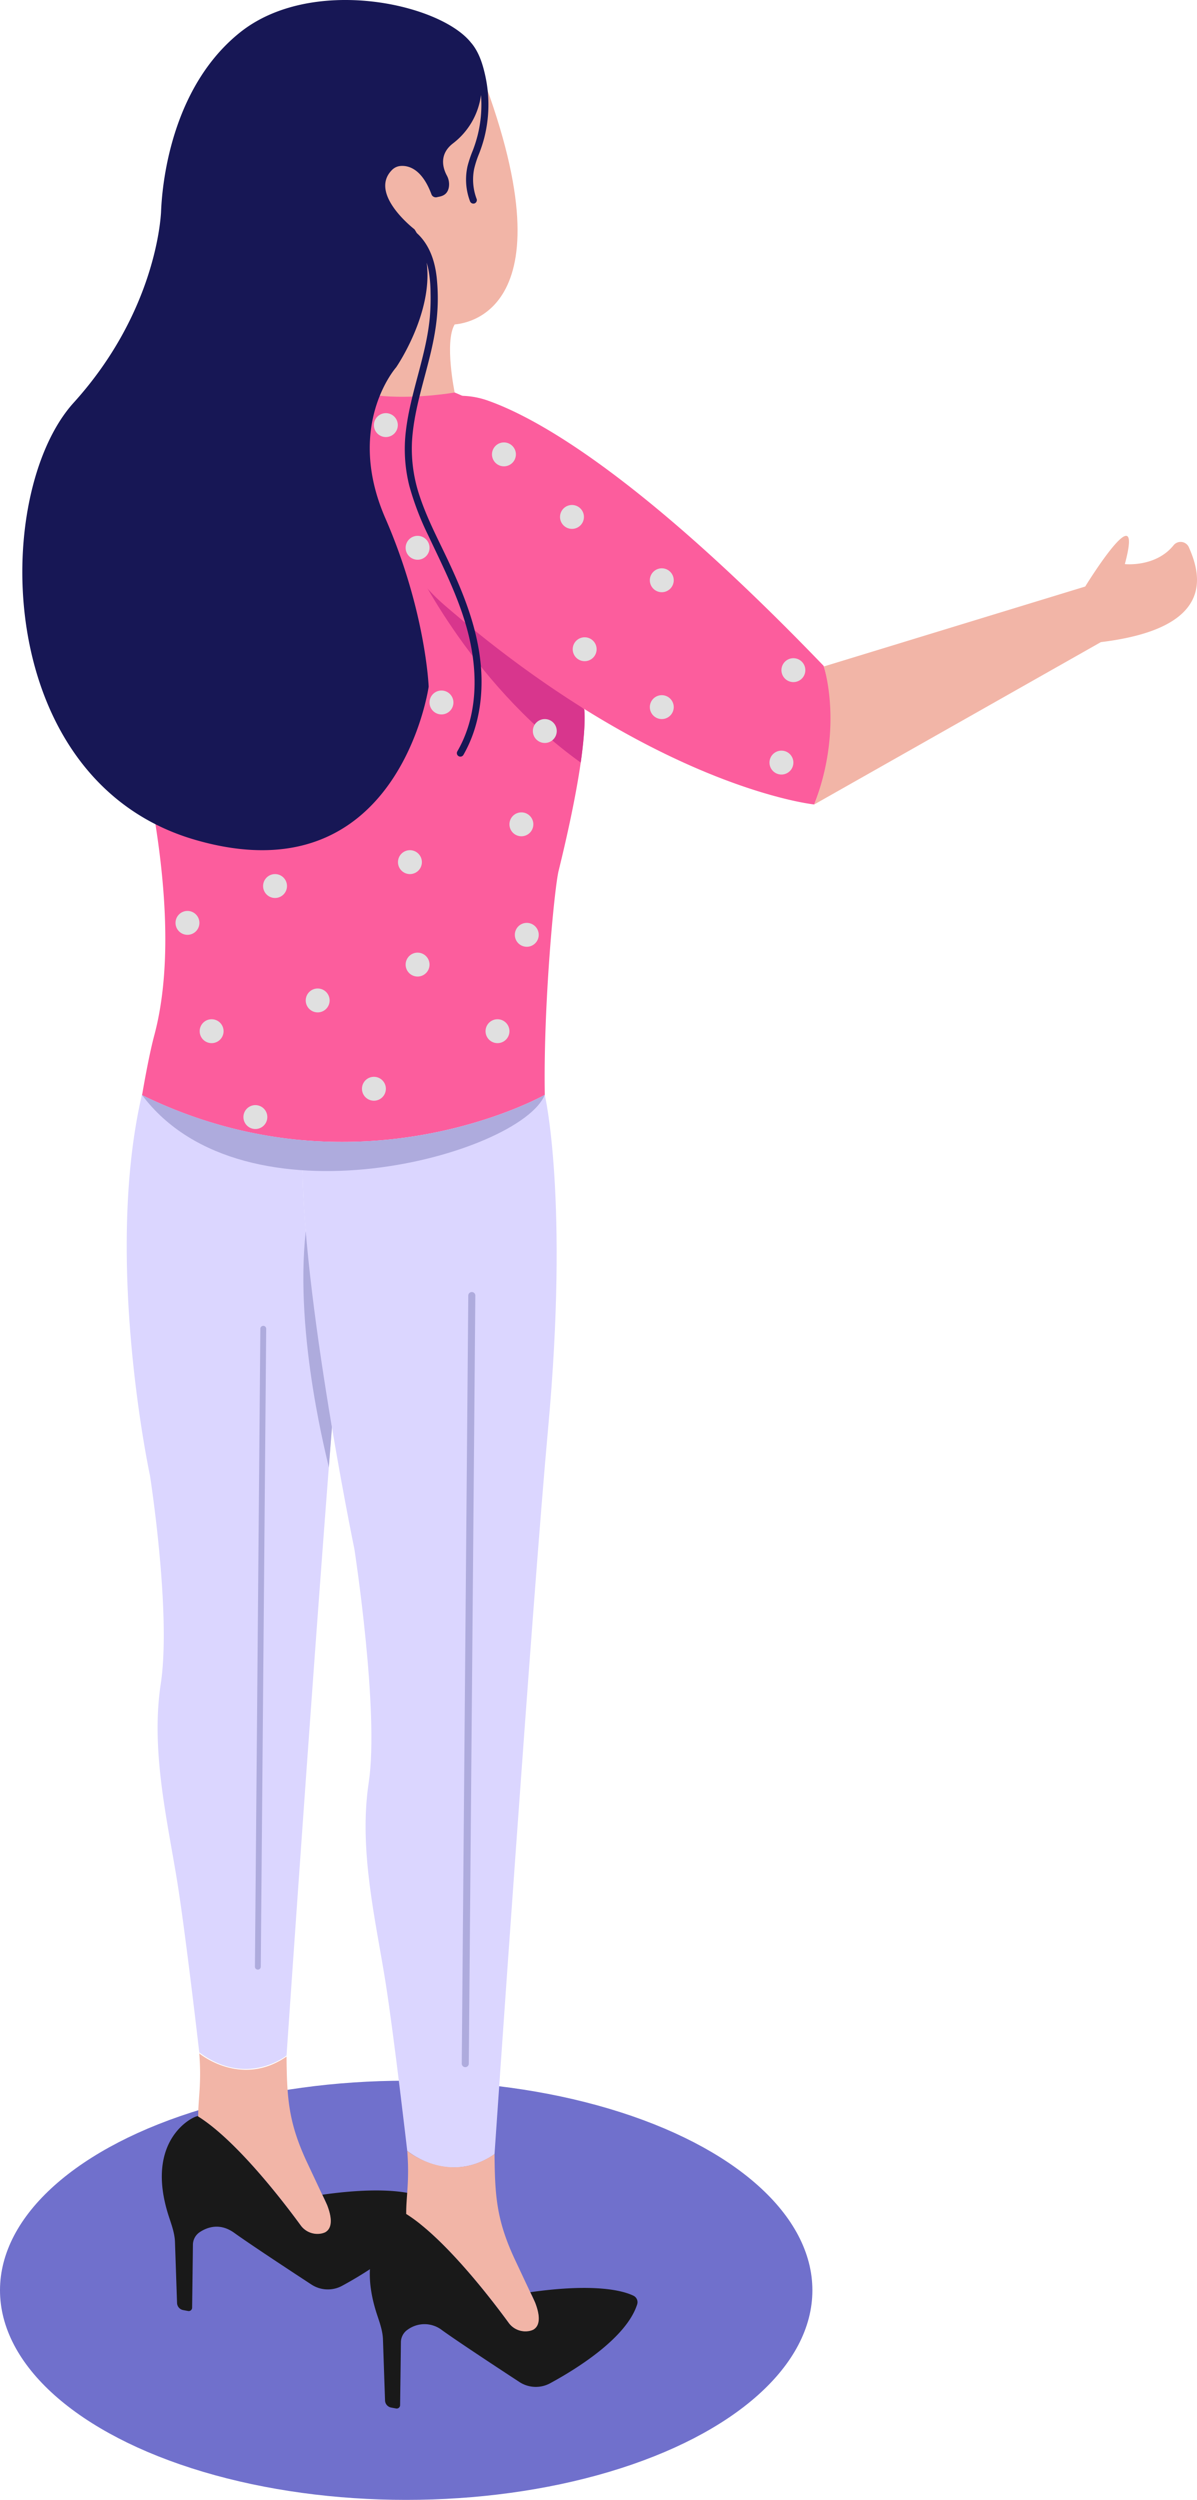 <svg xmlns="http://www.w3.org/2000/svg" width="535.106" height="1117.467" viewBox="0 0 535.106 1117.467">
  <g id="Woman" transform="translate(-2270.723 -1162.747)">
    <path id="Tracé_62" data-name="Tracé 62" d="M2406.131,1671.95c.2.017.392.03.588.047a202.924,202.924,0,0,1-72.477-20.208c-17.3,73.852,3.529,170.565,3.529,170.565s9.627,61.456,4.808,93.168c-4.584,30.171,3.189,61.865,7.558,89.507,3.748,23.718,9.666,75.134,9.666,75.134,21.267,15.818,39.019,1.406,39.019,1.406s12.339-180.45,20.322-281.036C2412.208,1759.393,2404.494,1704.541,2406.131,1671.95Z" fill="#dbd6ff"/>
    <ellipse id="Ellipse_4" data-name="Ellipse 4" cx="181.586" cy="93.692" rx="181.586" ry="93.692" transform="translate(2270.723 2092.829)" fill="#7070cc"/>
    <path id="Tracé_63" data-name="Tracé 63" d="M2407.415,1713.086l11.729,87.447s-1.5,19.149-1.426,18.216S2402.154,1760.675,2407.415,1713.086Z" fill="#aeabdd"/>
    <path id="Tracé_64" data-name="Tracé 64" d="M2406.131,1672.428c-2.872,57.17,23.032,182.834,23.032,182.834s11.209,72.594,6.391,104.305c-4.585,30.172,3.188,61.866,7.557,89.508,3.748,23.718,9.666,75.134,9.666,75.134,21.267,15.818,39.019,1.406,39.019,1.406s16.914-247.348,23.948-324.287c9.4-102.834-1.472-149.177-1.472-149.177S2468.763,1677.9,2406.131,1672.428Z" fill="#dbd6ff"/>
    <path id="Tracé_65" data-name="Tracé 65" d="M2359.221,2108.7c-.933-.585-24.613,9.7-12.928,45.117,1.2,3.649,2.518,7.261,2.649,11.1l.927,27.276a3.345,3.345,0,0,0,2.724,3.173l2.216.418a1.517,1.517,0,0,0,1.8-1.471c.073-5.444.287-21.715.354-28.127a6.871,6.871,0,0,1,3.067-5.668c3.3-2.18,8.972-4.3,15.408.329,7.227,5.194,24.88,16.8,34.5,23.1a13.4,13.4,0,0,0,13.72.57c11.721-6.359,34.1-20.182,38.928-35.274a3.207,3.207,0,0,0-1.641-3.854c-4.418-2.168-16.9-5.729-46.179-1.579,0,0,8.619,15.044-.381,17.186a9.106,9.106,0,0,1-9.35-3.651C2397.85,2147.5,2376.625,2119.612,2359.221,2108.7Z" fill="#191919"/>
    <path id="Tracé_66" data-name="Tracé 66" d="M2398.822,2082.048c.145,18.845.965,29.492,8.829,46.58l9.3,19.789c1.633,4.139,3.045,10.013-.87,12.187a7.494,7.494,0,0,1-1.578.523,9.211,9.211,0,0,1-9.349-3.651c-7.175-9.828-28.342-37.639-45.73-48.586-.028.007-.048.014-.087.023,0-.031,0-.064,0-.095v0c-.076-7.716,1.538-14.487.465-28.173C2359.8,2080.641,2378.41,2096.138,2398.822,2082.048Z" fill="#f2b5a7"/>
    <path id="Tracé_67" data-name="Tracé 67" d="M2387.11,1756.677q-.474,55.659-.947,111.318t-.946,111.318q-.267,31.31-.533,62.617a1.309,1.309,0,0,0,2.616,0q.472-55.659.946-111.318t.947-111.319q.266-31.308.532-62.616a1.308,1.308,0,0,0-2.615,0Z" fill="#aeabdd"/>
    <path id="Tracé_68" data-name="Tracé 68" d="M2452.2,2152.269c-.933-.585-24.614,9.7-12.928,45.117,1.2,3.648,2.518,7.26,2.649,11.1l.928,27.277a3.344,3.344,0,0,0,2.723,3.173l2.216.417a1.517,1.517,0,0,0,1.8-1.471c.073-5.444.287-21.715.354-28.127a6.873,6.873,0,0,1,3.067-5.668,12.777,12.777,0,0,1,15.409.329c7.226,5.2,24.879,16.8,34.5,23.1a13.4,13.4,0,0,0,13.72.571c11.721-6.359,34.1-20.183,38.928-35.275a3.207,3.207,0,0,0-1.641-3.854c-4.418-2.168-16.9-5.729-46.179-1.578,0,0,8.619,15.044-.381,17.185a9.1,9.1,0,0,1-9.35-3.651C2490.824,2191.067,2469.6,2163.179,2452.2,2152.269Z" fill="#191919"/>
    <path id="Tracé_69" data-name="Tracé 69" d="M2491.8,2125.615c.145,18.845.966,29.492,8.829,46.581l9.3,19.788c1.632,4.14,3.044,10.014-.871,12.188a7.455,7.455,0,0,1-1.578.522,9.21,9.21,0,0,1-9.349-3.651c-7.175-9.827-28.342-37.638-45.73-48.586-.028.008-.048.015-.087.023,0-.031,0-.063,0-.094v0c-.076-7.717,1.538-14.487.465-28.173C2452.777,2124.209,2471.384,2139.706,2491.8,2125.615Z" fill="#f2b5a7"/>
    <path id="Tracé_70" data-name="Tracé 70" d="M2480.064,1741.832q-.568,67.007-1.139,134.013t-1.14,134.013q-.319,37.69-.641,75.382a1.575,1.575,0,0,0,3.149,0q.57-67.007,1.14-134.013t1.139-134.013q.321-37.69.641-75.382a1.575,1.575,0,0,0-3.149,0Z" fill="#aeabdd"/>
    <path id="Tracé_71" data-name="Tracé 71" d="M2334.242,1652.267s2.771-16.7,5.455-26.738c17.8-66.552-18.33-172.856-18.33-172.856-26.576-187.095,75.294-142.077,75.294-142.077.3-.739,5.994,2.586,12.549,6.726a94.693,94.693,0,0,0,38.847,13.877c18.038,2.252,44.312,11.251,66.347,36.261,96.44,109.459,13.433,92.952,16.947,108.336,2.937,12.857-3.69,46.928-10.893,76.149-1.922,7.8-6.9,60.389-6.186,100.205C2514.272,1652.15,2430.728,1699.417,2334.242,1652.267Z" fill="#fc5d9d"/>
    <path id="Tracé_72" data-name="Tracé 72" d="M2473.977,1338.194s-4.667-22.6,0-30.422c3.209-.321,54.493-3.969,10.144-116.793,0,0-73.134-41.874-77.9,76.828,0,0,11.546,28.751,2.988,49.515C2410.987,1349.481,2473.977,1338.194,2473.977,1338.194Z" fill="#f2b5a7"/>
    <path id="Tracé_73" data-name="Tracé 73" d="M2531.929,1479.907l-77.771-68.684s25.24,55.9,76.172,92.409C2530.33,1503.632,2532.725,1487.454,2531.929,1479.907Z" fill="#d8368d"/>
    <path id="Tracé_74" data-name="Tracé 74" d="M2488.989,1341.881c22.52,7.985,68.767,34.171,149.913,118.491,0,0,9.959,26.7-4.2,61.98,0,0-70.444-7.255-165.055-88.914a85.584,85.584,0,0,1-26.322-40.472c-4.381-14.874-4.993-32.219,8.648-44.222A37.212,37.212,0,0,1,2488.989,1341.881Z" fill="#fc5d9d"/>
    <path id="Tracé_75" data-name="Tracé 75" d="M2484.9,1231.431a64.521,64.521,0,0,0,2.234-6.788,60.107,60.107,0,0,0,.519-28.074c-1.123-5.083-2.705-10.248-6.022-14.352-.115-.143-.254-.262-.467-.547-14.207-17.587-71.456-29.905-103.279-4.316-34.794,27.979-35.029,79.331-35.2,80.746s-2.036,43.774-39.019,84.642-36.266,169.283,54.487,195.469,104.2-68.513,104.2-68.513-1.264-33.718-19.374-75.328,4.847-67.436,4.847-67.436,16.618-24.082,13.633-46.789a34.311,34.311,0,0,1,.96,4.006,60.162,60.162,0,0,1,.779,9.562,100.866,100.866,0,0,1-.331,10.9c-1.6,17.214-8.606,33.381-10.666,50.529a67.323,67.323,0,0,0,1.53,24.876,126.476,126.476,0,0,0,8.55,22.3c6.993,14.856,14.494,29.456,18.226,45.566,3.469,14.974,3.591,31.384-2.754,45.645a55.6,55.6,0,0,1-2.611,5.12,1.576,1.576,0,0,0,2.719,1.59c7.909-13.754,9.485-30.161,7.135-45.637-2.536-16.7-9.513-32.184-16.82-47.257-3.584-7.391-7.186-14.807-9.775-22.618a65.833,65.833,0,0,1-3.506-24.446c.968-17.7,8.279-34.255,10.661-51.728a88.872,88.872,0,0,0,.36-22.032c-.759-6.523-2.736-12.894-7.169-17.886a22.681,22.681,0,0,0-1.715-1.723c-.323-.557-.657-1.11-1.018-1.657,0,0-20.6-15.814-10.092-26.491a6.037,6.037,0,0,1,3.654-1.808c3.308-.349,9.6.789,14.009,12.612a2.086,2.086,0,0,0,2.437,1.336l.048-.012c1.247-.339,4.567-.4,5.3-4.425a8.213,8.213,0,0,0-.921-5.319c-1.517-2.835-3.821-9.266,2.81-14.33a32.586,32.586,0,0,0,12.495-21.613q.179,2.358.166,4.73a56.239,56.239,0,0,1-1.707,13.419,60.271,60.271,0,0,1-2.13,6.666,52.735,52.735,0,0,0-2.315,6.848,27.359,27.359,0,0,0,1.036,15.749,1.619,1.619,0,0,0,1.936,1.1,1.587,1.587,0,0,0,1.1-1.937,24.358,24.358,0,0,1-1.162-13.5A44.226,44.226,0,0,1,2484.9,1231.431Z" fill="#171755"/>
    <path id="Tracé_76" data-name="Tracé 76" d="M2802.187,1407.355a4.046,4.046,0,0,0-6.853-.845c-7.994,9.909-21.759,8.393-21.759,8.393,8.967-33.411-17.723,10.028-17.723,10.028L2639,1460.666c.926,3.016,8.273,29.137-4.288,61.686l128.145-72.574C2814.019,1443.557,2807.727,1419.858,2802.187,1407.355Z" fill="#f2b5a7"/>
    <path id="Tracé_77" data-name="Tracé 77" d="M2334.242,1652.267c45.673,60.819,169.067,26.623,180.03-.116C2514.272,1652.151,2430.728,1699.417,2334.242,1652.267Z" fill="#aeabdd"/>
    <path id="Tracé_78" data-name="Tracé 78" d="M2459.321,1548.13a5.342,5.342,0,1,1-5.341-5.341A5.341,5.341,0,0,1,2459.321,1548.13Z" fill="#e0e0e0"/>
    <path id="Tracé_79" data-name="Tracé 79" d="M2448.562,1352.768a5.342,5.342,0,1,1-5.341-5.341A5.341,5.341,0,0,1,2448.562,1352.768Z" fill="#e0e0e0"/>
    <path id="Tracé_80" data-name="Tracé 80" d="M2630.743,1462.312a5.341,5.341,0,1,1-5.342-5.341A5.341,5.341,0,0,1,2630.743,1462.312Z" fill="#e0e0e0"/>
    <path id="Tracé_81" data-name="Tracé 81" d="M2625.4,1503.632a5.341,5.341,0,1,1-5.341-5.341A5.341,5.341,0,0,1,2625.4,1503.632Z" fill="#e0e0e0"/>
    <path id="Tracé_82" data-name="Tracé 82" d="M2571.908,1478.836a5.341,5.341,0,1,1-5.341-5.341A5.341,5.341,0,0,1,2571.908,1478.836Z" fill="#e0e0e0"/>
    <path id="Tracé_83" data-name="Tracé 83" d="M2473.423,1476.761a5.341,5.341,0,1,1-5.341-5.341A5.341,5.341,0,0,1,2473.423,1476.761Z" fill="#e0e0e0"/>
    <path id="Tracé_84" data-name="Tracé 84" d="M2501.343,1365.857a5.341,5.341,0,1,1-5.341-5.341A5.342,5.342,0,0,1,2501.343,1365.857Z" fill="#e0e0e0"/>
    <path id="Tracé_85" data-name="Tracé 85" d="M2399.02,1558.812a5.341,5.341,0,1,1-5.341-5.341A5.341,5.341,0,0,1,2399.02,1558.812Z" fill="#e0e0e0"/>
    <path id="Tracé_86" data-name="Tracé 86" d="M2359.868,1575.28a5.341,5.341,0,1,1-5.341-5.341A5.341,5.341,0,0,1,2359.868,1575.28Z" fill="#e0e0e0"/>
    <path id="Tracé_87" data-name="Tracé 87" d="M2418.08,1609.953a5.341,5.341,0,1,1-5.341-5.341A5.341,5.341,0,0,1,2418.08,1609.953Z" fill="#e0e0e0"/>
    <path id="Tracé_88" data-name="Tracé 88" d="M2462.741,1593.93a5.341,5.341,0,1,1-5.341-5.342A5.342,5.342,0,0,1,2462.741,1593.93Z" fill="#e0e0e0"/>
    <path id="Tracé_89" data-name="Tracé 89" d="M2511.556,1580.622a5.341,5.341,0,1,1-5.341-5.342A5.34,5.34,0,0,1,2511.556,1580.622Z" fill="#e0e0e0"/>
    <path id="Tracé_90" data-name="Tracé 90" d="M2531.762,1393.819a5.341,5.341,0,1,1-5.341-5.341A5.341,5.341,0,0,1,2531.762,1393.819Z" fill="#e0e0e0"/>
    <path id="Tracé_91" data-name="Tracé 91" d="M2443.221,1649.432a5.341,5.341,0,1,1-5.342-5.341A5.341,5.341,0,0,1,2443.221,1649.432Z" fill="#e0e0e0"/>
    <path id="Tracé_92" data-name="Tracé 92" d="M2390.225,1662.082a5.341,5.341,0,1,1-5.341-5.342A5.341,5.341,0,0,1,2390.225,1662.082Z" fill="#e0e0e0"/>
    <path id="Tracé_93" data-name="Tracé 93" d="M2509.148,1531.225a5.341,5.341,0,1,1-5.341-5.341A5.341,5.341,0,0,1,2509.148,1531.225Z" fill="#e0e0e0"/>
    <path id="Tracé_94" data-name="Tracé 94" d="M2462.741,1407.613a5.341,5.341,0,1,1-5.341-5.341A5.341,5.341,0,0,1,2462.741,1407.613Z" fill="#e0e0e0"/>
    <path id="Tracé_95" data-name="Tracé 95" d="M2519.613,1489.518a5.341,5.341,0,1,1-5.341-5.341A5.341,5.341,0,0,1,2519.613,1489.518Z" fill="#e0e0e0"/>
    <path id="Tracé_96" data-name="Tracé 96" d="M2537.432,1452.96a5.341,5.341,0,1,1-5.341-5.341A5.341,5.341,0,0,1,2537.432,1452.96Z" fill="#e0e0e0"/>
    <path id="Tracé_97" data-name="Tracé 97" d="M2571.908,1422.129a5.341,5.341,0,1,1-5.341-5.341A5.341,5.341,0,0,1,2571.908,1422.129Z" fill="#e0e0e0"/>
    <path id="Tracé_98" data-name="Tracé 98" d="M2498.466,1623.7a5.341,5.341,0,1,1-5.341-5.341A5.341,5.341,0,0,1,2498.466,1623.7Z" fill="#e0e0e0"/>
    <path id="Tracé_99" data-name="Tracé 99" d="M2370.668,1623.7a5.341,5.341,0,1,1-5.341-5.341A5.341,5.341,0,0,1,2370.668,1623.7Z" fill="#e0e0e0"/>
  </g>
</svg>
